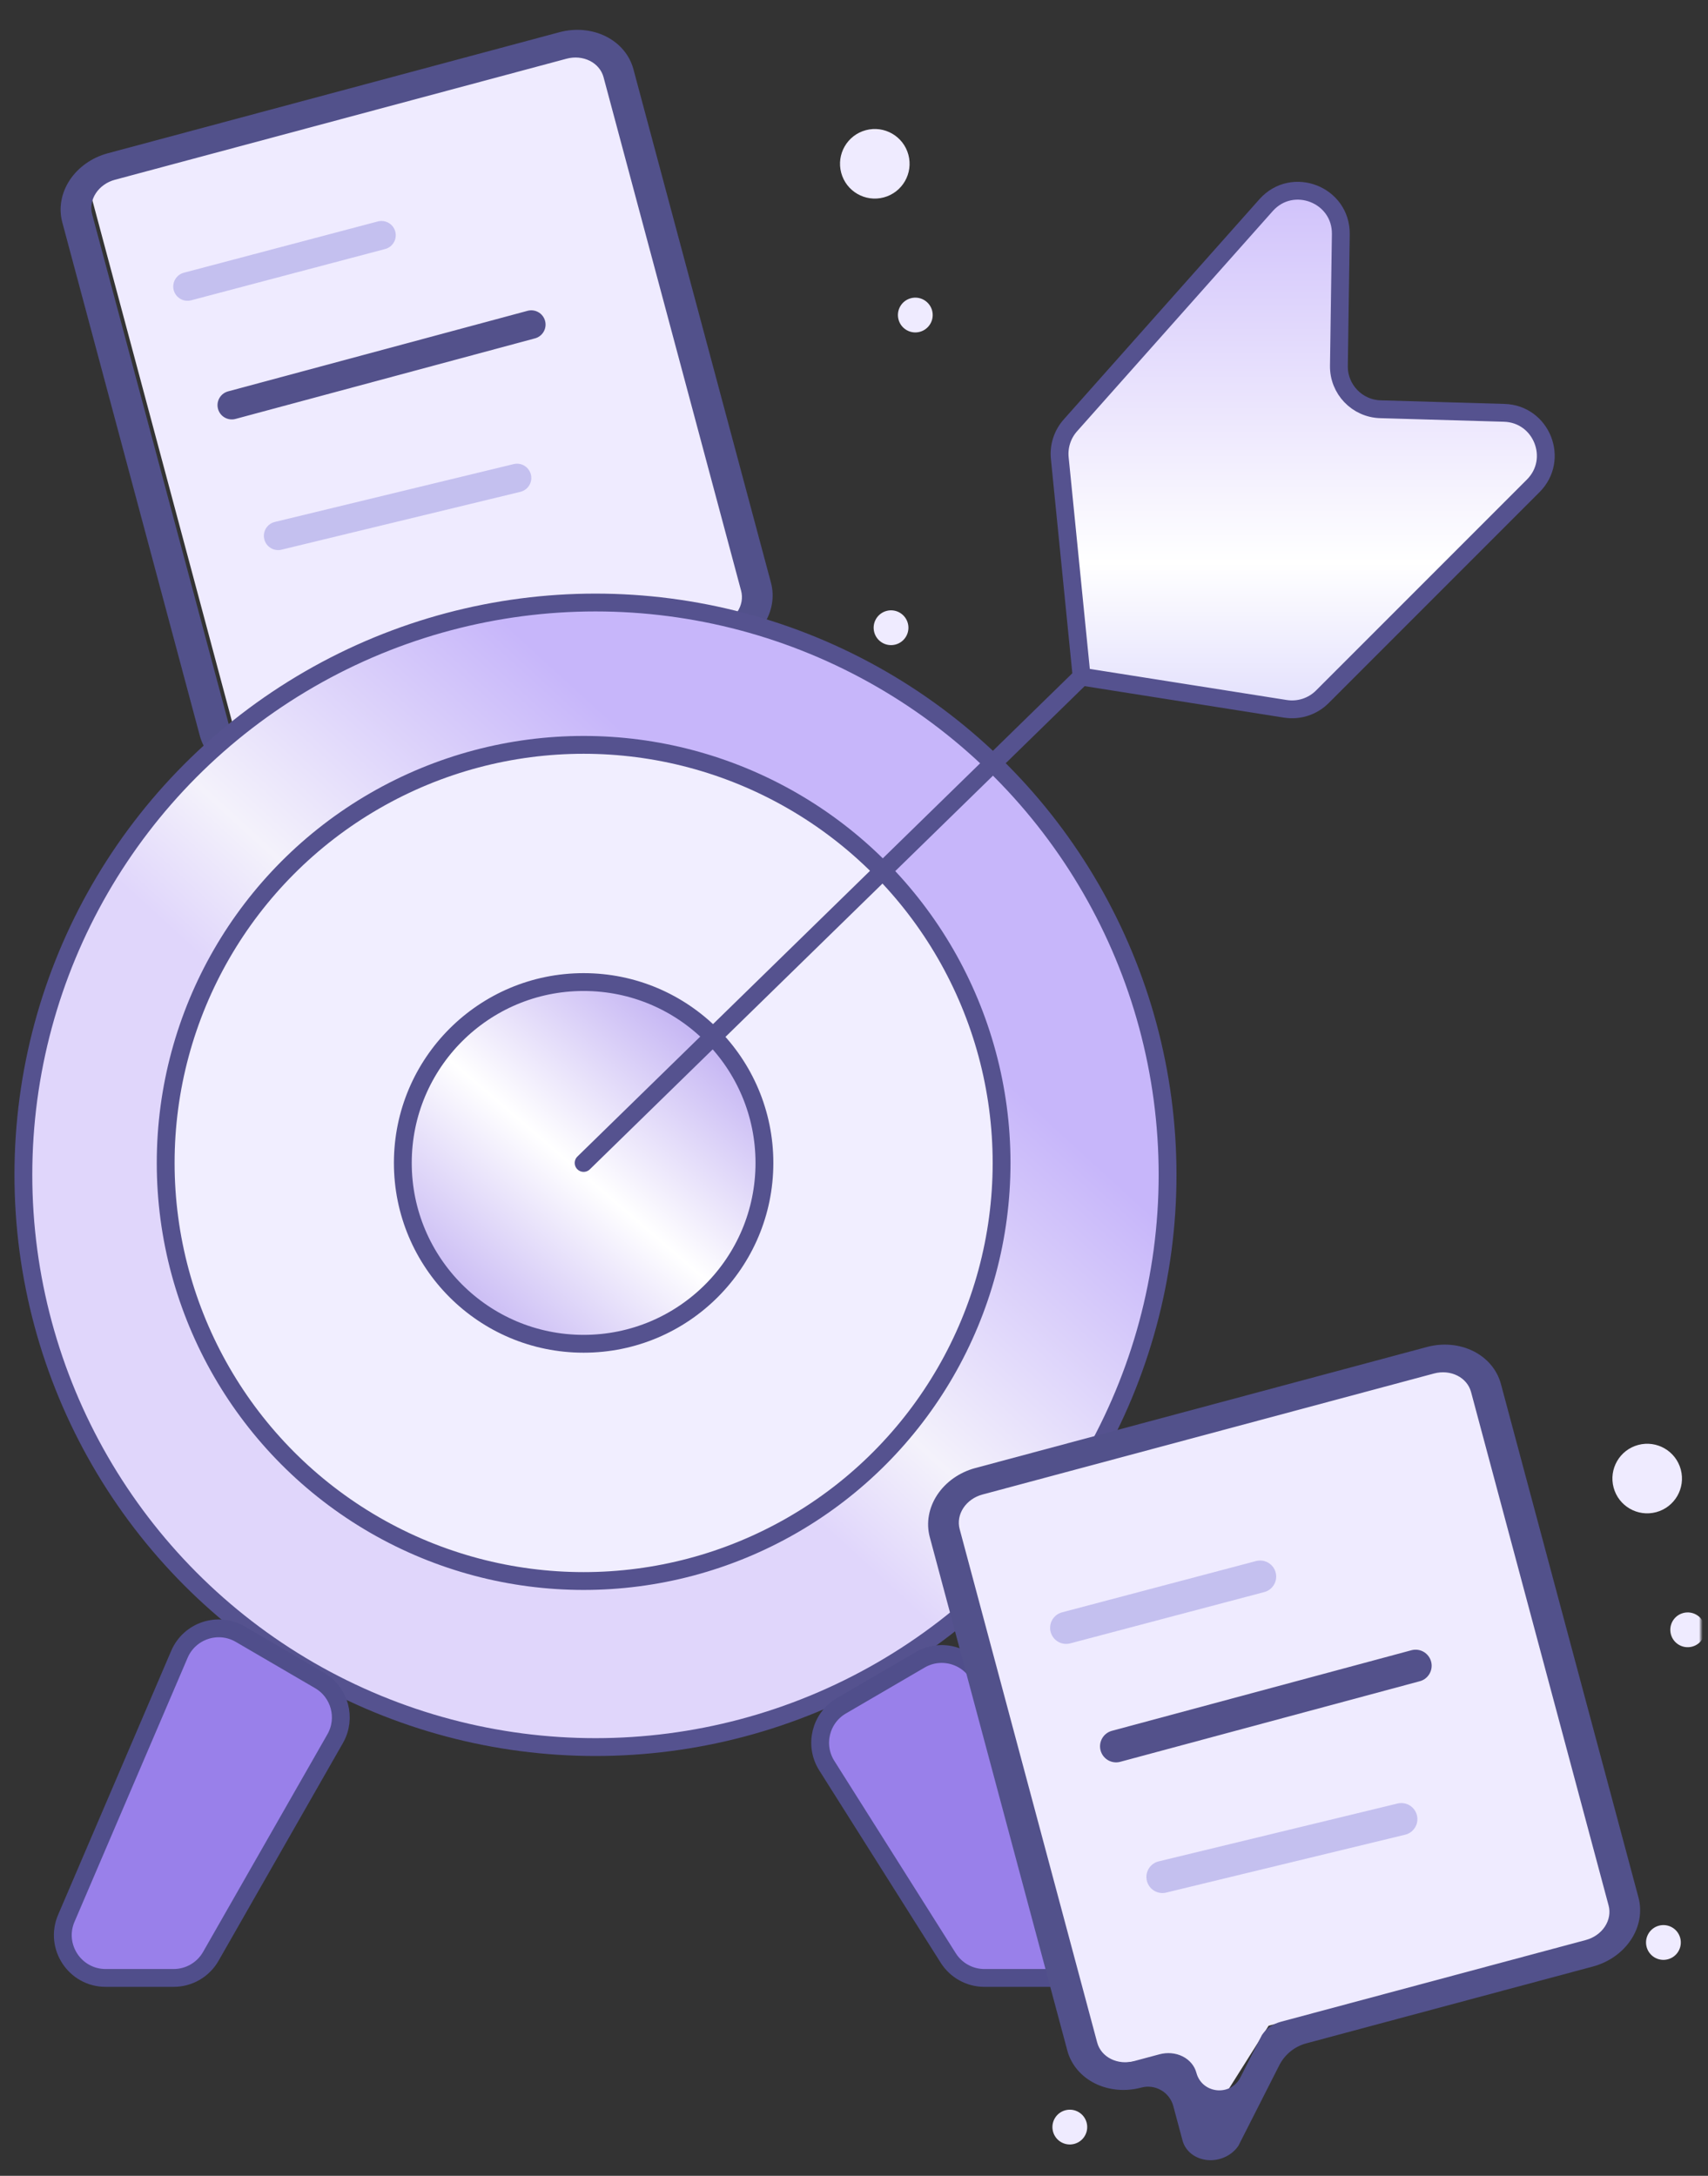 <svg width="479" height="610" viewBox="0 0 479 610" fill="none" xmlns="http://www.w3.org/2000/svg">
<rect x="0" y="0" width="479" height="610" fill="#333333" stroke="none"/>
<mask id="mask0_29_15982" style="mask-type:alpha" maskUnits="userSpaceOnUse" x="0" y="0" width="477" height="610">
<path d="M12 1H465C471.075 1 476 5.925 476 12V598C476 604.075 471.075 609 465 609H12C5.925 609 1 604.075 1 598V12C1 5.925 5.925 1 12 1Z" fill="white" stroke="#52518B" stroke-width="2"/>
</mask>
<g mask="url(#mask0_29_15982)">
<path d="M24.166 49.65L170.207 10.519L213.543 172.251L114.235 198.861L96.762 227.118L88.295 207.198L67.156 210.089L24.166 49.65Z" fill="#EFEBFF"/>
<path fill-rule="evenodd" clip-rule="evenodd" d="M95.329 236.979C93.653 236.822 92.096 236.218 90.854 235.243C89.612 234.268 88.74 232.966 88.349 231.5L85.762 221.848C84.714 217.934 80.691 215.612 76.777 216.66C72.334 217.851 67.653 217.427 63.765 215.483C59.877 213.538 57.099 210.232 56.043 206.291L17.465 62.316C16.409 58.375 17.161 54.123 19.556 50.495C21.952 46.866 25.793 44.159 30.236 42.969L156.904 9.028C161.348 7.838 166.028 8.261 169.917 10.206C173.805 12.15 176.583 15.457 177.638 19.397L216.217 163.373C217.272 167.313 216.52 171.565 214.125 175.194C211.73 178.822 207.888 181.529 203.445 182.72L123.074 204.255C119.784 205.136 117.024 207.375 115.482 210.411L104.023 232.969C103.123 234.314 101.817 235.411 100.271 236.125C98.724 236.838 97.004 237.135 95.329 236.979ZM92.24 212.517C91.712 210.547 90.323 208.894 88.379 207.921C86.435 206.949 84.094 206.737 81.873 207.332L74.786 209.231C72.565 209.826 70.225 209.615 68.28 208.642C66.336 207.67 64.947 206.017 64.419 204.047L25.841 60.071C25.313 58.101 25.69 55.975 26.887 54.161C28.085 52.347 30.006 50.993 32.227 50.398L158.895 16.457C161.117 15.862 163.457 16.074 165.401 17.046C167.345 18.018 168.734 19.672 169.262 21.642L207.84 165.617C208.368 167.587 207.992 169.714 206.794 171.528C205.597 173.342 203.676 174.695 201.454 175.291L115.915 198.211C113.713 198.803 111.807 200.141 110.61 201.933L104.576 213.807C101.817 219.236 93.816 218.399 92.24 212.517Z" fill="#52518B"/>
<circle cx="245.334" cy="45.92" r="9.754" transform="rotate(-15 245.334 45.92)" fill="#EFEBFF"/>
<circle cx="256.694" cy="88.322" r="4.877" transform="rotate(-15 256.694 88.322)" fill="#EFEBFF"/>
<circle cx="249.887" cy="175.987" r="4.877" transform="rotate(-15 249.887 175.987)" fill="#EFEBFF"/>
<circle cx="56.733" cy="227.737" r="4.877" transform="rotate(-15 56.733 227.737)" fill="#EFEBFF"/>
<circle cx="166.998" cy="329.362" r="160.442" fill="url(#paint0_linear_29_15982)" stroke="#55528F" stroke-width="5"/>
<circle cx="163.676" cy="326.039" r="117.212" fill="#F1EEFF" stroke="#55528F" stroke-width="5"/>
<circle cx="163.675" cy="326.032" r="50.705" fill="url(#paint1_linear_29_15982)" stroke="#55528F" stroke-width="5"/>
<path d="M300.179 119.263C297.952 121.769 296.874 125.093 297.208 128.429L303.335 189.701L360.481 198.723C364.273 199.322 368.123 198.07 370.837 195.356L429.974 136.219C437.416 128.777 432.356 116.043 421.836 115.739L387.141 114.735C380.584 114.546 375.394 109.126 375.489 102.566L376.025 65.671C376.186 54.552 362.445 49.214 355.057 57.525L300.179 119.263Z" fill="url(#paint2_linear_29_15982)"/>
<path d="M303.335 189.701L163.671 326.04M303.335 189.701L297.208 128.429C296.874 125.093 297.952 121.769 300.179 119.263L355.057 57.525C362.445 49.214 376.186 54.552 376.025 65.671L375.489 102.566C375.394 109.126 380.584 114.546 387.141 114.735L421.836 115.739C432.356 116.043 437.416 128.777 429.974 136.219L370.837 195.356C368.123 198.07 364.273 199.322 360.481 198.723L303.335 189.701Z" stroke="#55528F" stroke-width="5" stroke-linecap="round" stroke-linejoin="round"/>
<path d="M18.598 537.8L50.315 463.794C53.156 457.165 61.161 454.522 67.391 458.156L89.624 471.125C95.313 474.443 97.264 481.726 93.996 487.444L59.118 548.481C56.982 552.22 53.006 554.527 48.699 554.527H29.628C21.013 554.527 15.204 545.719 18.598 537.8Z" fill="#9980EA" stroke="#504E8B" stroke-width="5" stroke-linecap="round"/>
<path d="M305.836 537.501L274.996 470.68C272.029 464.252 264.169 461.776 258.054 465.344L235.964 478.229C230.097 481.652 228.238 489.259 231.865 495.002L265.929 548.938C268.128 552.419 271.958 554.53 276.075 554.53H294.94C303.698 554.53 309.506 545.452 305.836 537.501Z" fill="#9980EA" stroke="#504E8B" stroke-width="5" stroke-linecap="round"/>
<path d="M264.879 418.941L413.496 379.12L456.832 540.852L355.773 567.931L337.888 596.298L329.368 576.393L307.868 579.38L264.879 418.941Z" fill="#EFEBFF"/>
<path fill-rule="evenodd" clip-rule="evenodd" d="M338.614 605.584C336.938 605.427 335.382 604.822 334.139 603.848C332.897 602.873 332.026 601.571 331.634 600.105L329.047 590.453C327.999 586.539 323.976 584.216 320.062 585.265C315.619 586.456 310.938 586.032 307.05 584.087C303.162 582.143 300.384 578.836 299.328 574.896L260.75 430.921C259.694 426.98 260.447 422.728 262.842 419.099C265.237 415.471 269.079 412.764 273.522 411.574L400.19 377.633C404.633 376.442 409.313 376.866 413.202 378.811C417.09 380.755 419.868 384.062 420.924 388.002L459.502 531.977C460.558 535.918 459.805 540.17 457.41 543.798C455.015 547.427 451.173 550.134 446.73 551.324L366.36 572.86C363.07 573.741 360.309 575.979 358.767 579.016L347.308 601.574C346.408 602.918 345.103 604.016 343.556 604.73C342.009 605.443 340.29 605.74 338.614 605.584ZM335.525 581.122C334.997 579.151 333.608 577.498 331.664 576.526C329.72 575.554 327.38 575.342 325.158 575.937L318.072 577.836C315.85 578.431 313.51 578.219 311.566 577.247C309.621 576.275 308.232 574.622 307.705 572.651L269.126 428.676C268.599 426.706 268.975 424.58 270.172 422.766C271.37 420.951 273.291 419.598 275.512 419.003L402.18 385.062C404.402 384.467 406.742 384.679 408.686 385.651C410.63 386.623 412.019 388.276 412.547 390.247L451.125 534.222C451.653 536.192 451.277 538.318 450.079 540.132C448.882 541.947 446.961 543.3 444.739 543.895L359.2 566.816C356.998 567.408 355.093 568.745 353.895 570.538L347.861 582.412C345.102 587.84 337.101 587.004 335.525 581.122Z" fill="#52518B"/>
<path d="M299 456.377L353.4 442" stroke="#C4C0EF" stroke-width="9" stroke-linecap="round"/>
<path d="M313 489.588L397 467" stroke="#53518B" stroke-width="9" stroke-linecap="round"/>
<path d="M326 526.221L393 510" stroke="#C4C0EF" stroke-width="9" stroke-linecap="round"/>
<circle cx="461.947" cy="414.521" r="9.754" transform="rotate(-15 461.947 414.521)" fill="#EFEBFF"/>
<circle cx="473.306" cy="456.928" r="4.877" transform="rotate(-15 473.306 456.928)" fill="#EFEBFF"/>
<circle cx="466.499" cy="544.585" r="4.877" transform="rotate(-15 466.499 544.585)" fill="#EFEBFF"/>
<circle cx="300.024" cy="596.34" r="4.877" transform="rotate(-15 300.024 596.34)" fill="#EFEBFF"/>
<path d="M52.586 80.326L106.986 65.949" stroke="#C4C0EF" stroke-width="8" stroke-linecap="round"/>
<path d="M65 113.588L149 91" stroke="#53518B" stroke-width="8" stroke-linecap="round"/>
<path d="M78 150.221L145 134" stroke="#C4C0EF" stroke-width="8" stroke-linecap="round"/>
</g>
<defs>
<linearGradient id="paint0_linear_29_15982" x1="206.792" y1="233.844" x2="48.287" y2="407.094" gradientUnits="userSpaceOnUse">
<stop stop-color="#C7B6FA"/>
<stop offset="0.392" stop-color="#F4F2FB"/>
<stop offset="0.541" stop-color="#E0D6FB"/>
</linearGradient>
<linearGradient id="paint1_linear_29_15982" x1="199.42" y1="248.586" x2="88.835" y2="377.602" gradientUnits="userSpaceOnUse">
<stop stop-color="#A086EC"/>
<stop offset="0.498" stop-color="white"/>
<stop offset="1" stop-color="#A086EC"/>
</linearGradient>
<linearGradient id="paint2_linear_29_15982" x1="306.66" y1="33.41" x2="306.66" y2="326.04" gradientUnits="userSpaceOnUse">
<stop stop-color="#C7B6FA"/>
<stop offset="0.425" stop-color="white"/>
<stop offset="1" stop-color="#8A7EF6"/>
</linearGradient>
</defs>
</svg>
